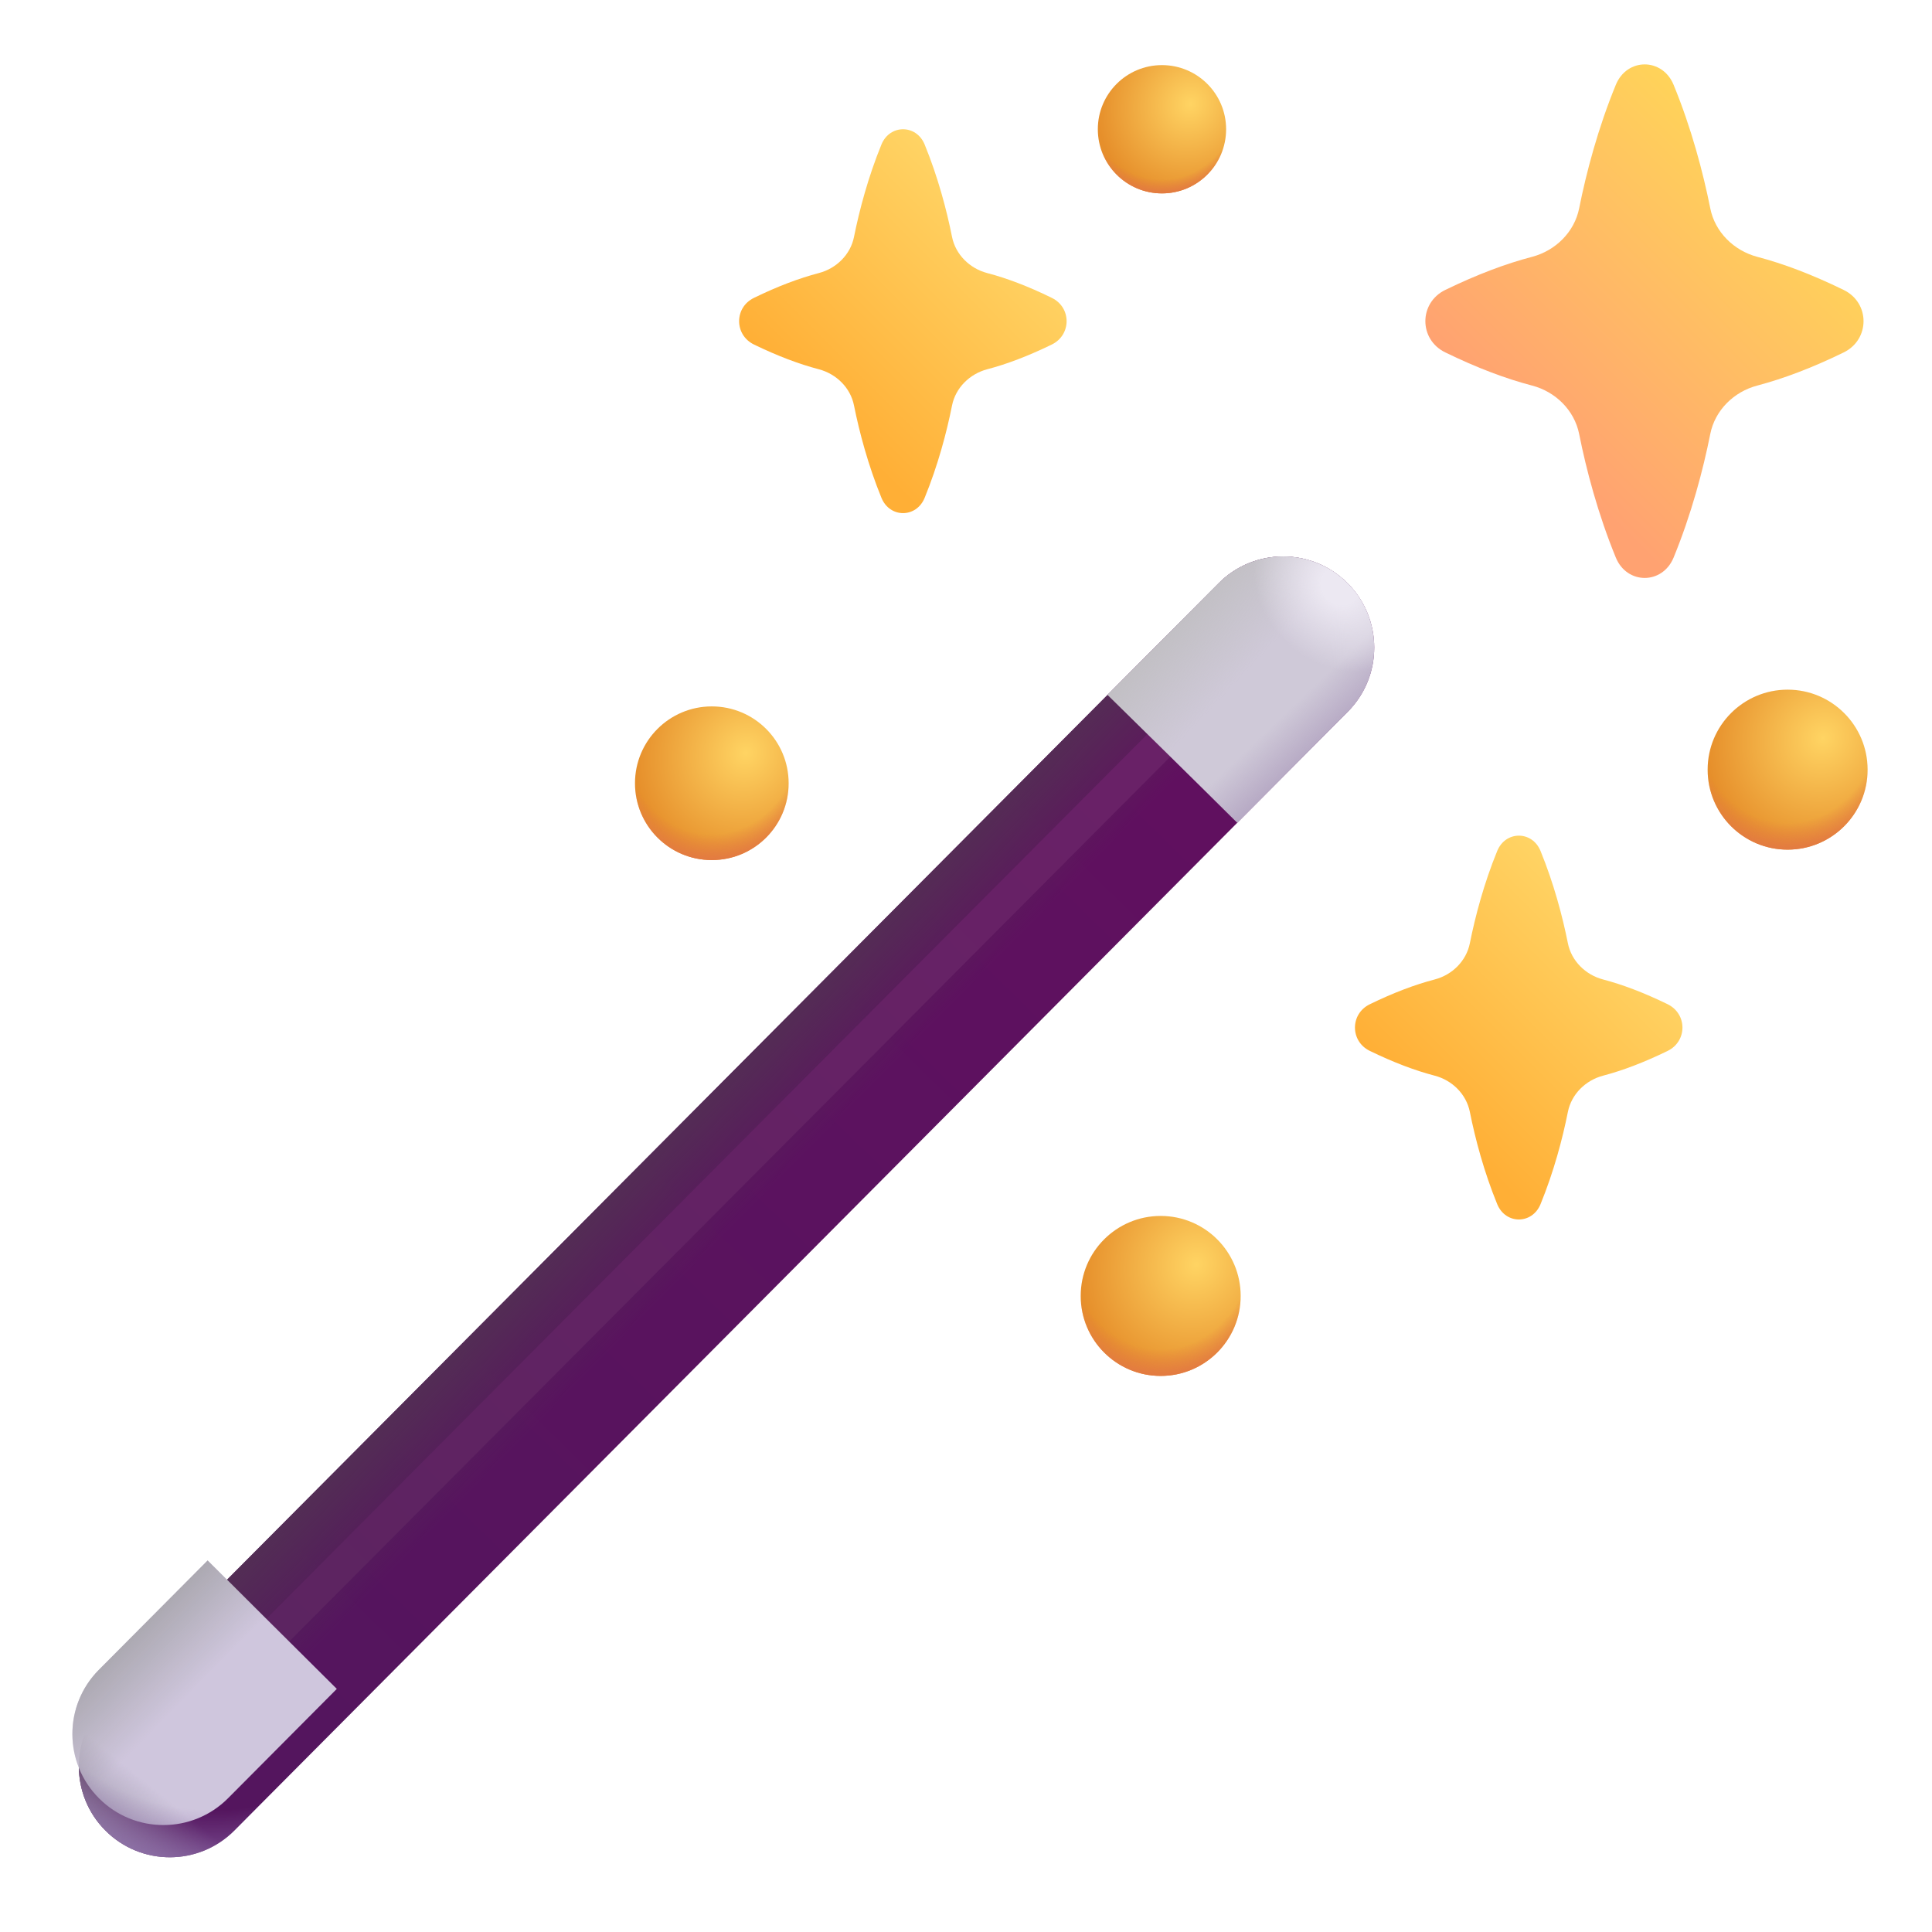 <svg viewBox="1 1 30 30" xmlns="http://www.w3.org/2000/svg">
<path d="M4.641 29.423C4.089 29.977 3.191 29.979 2.638 29.425V29.425C2.087 28.874 2.086 27.98 2.636 27.428L19.922 10.058C20.474 9.503 21.371 9.502 21.924 10.055V10.055C22.476 10.607 22.477 11.5 21.927 12.053L4.641 29.423Z" fill="url(#paint0_linear_18_3440)"/>
<path d="M4.641 29.423C4.089 29.977 3.191 29.979 2.638 29.425V29.425C2.087 28.874 2.086 27.98 2.636 27.428L19.922 10.058C20.474 9.503 21.371 9.502 21.924 10.055V10.055C22.476 10.607 22.477 11.5 21.927 12.053L4.641 29.423Z" fill="url(#paint1_linear_18_3440)"/>
<g filter="url(#filter0_ii_18_3440)">
<path fill-rule="evenodd" clip-rule="evenodd" d="M25.521 7.739C25.447 7.37 25.154 7.082 24.79 6.987C24.381 6.88 23.939 6.714 23.442 6.472C23.03 6.272 23.03 5.703 23.442 5.502C23.939 5.261 24.381 5.095 24.79 4.988C25.154 4.892 25.447 4.604 25.521 4.235C25.632 3.678 25.814 2.99 26.09 2.318C26.263 1.894 26.814 1.894 26.988 2.318C27.264 2.99 27.446 3.678 27.557 4.235C27.63 4.604 27.924 4.892 28.287 4.988C28.694 5.095 29.134 5.261 29.628 5.502C30.04 5.702 30.04 6.272 29.628 6.473C29.134 6.714 28.694 6.879 28.287 6.987C27.924 7.082 27.63 7.37 27.557 7.739C27.446 8.297 27.264 8.984 26.988 9.657C26.814 10.08 26.263 10.08 26.09 9.657C25.814 8.984 25.632 8.297 25.521 7.739Z" fill="url(#paint2_linear_18_3440)"/>
</g>
<g filter="url(#filter1_ii_18_3440)">
<path fill-rule="evenodd" clip-rule="evenodd" d="M14.261 7.297C14.207 7.021 13.987 6.806 13.715 6.734C13.41 6.654 13.079 6.53 12.708 6.35C12.4 6.2 12.4 5.774 12.708 5.625C13.079 5.444 13.41 5.32 13.715 5.24C13.987 5.169 14.207 4.953 14.261 4.678C14.345 4.261 14.481 3.747 14.687 3.244C14.816 2.928 15.229 2.928 15.358 3.244C15.564 3.747 15.7 4.261 15.783 4.678C15.838 4.953 16.058 5.169 16.329 5.24C16.634 5.32 16.962 5.444 17.332 5.625C17.639 5.774 17.639 6.2 17.332 6.35C16.962 6.53 16.634 6.654 16.329 6.734C16.058 6.806 15.838 7.021 15.783 7.297C15.7 7.714 15.564 8.227 15.358 8.73C15.229 9.047 14.816 9.047 14.687 8.73C14.481 8.227 14.345 7.714 14.261 7.297Z" fill="url(#paint3_linear_18_3440)"/>
</g>
<g filter="url(#filter2_ii_18_3440)">
<path fill-rule="evenodd" clip-rule="evenodd" d="M23.824 18.266C23.769 17.99 23.55 17.774 23.278 17.703C22.972 17.623 22.642 17.499 22.27 17.318C21.963 17.169 21.963 16.743 22.27 16.594C22.642 16.413 22.972 16.289 23.278 16.209C23.55 16.138 23.769 15.922 23.824 15.646C23.907 15.23 24.043 14.716 24.249 14.213C24.379 13.897 24.791 13.897 24.921 14.213C25.127 14.716 25.263 15.23 25.346 15.646C25.401 15.922 25.62 16.137 25.892 16.209C26.196 16.289 26.524 16.413 26.894 16.593C27.202 16.743 27.202 17.169 26.894 17.319C26.524 17.499 26.196 17.623 25.892 17.703C25.62 17.775 25.401 17.99 25.346 18.266C25.263 18.683 25.127 19.196 24.921 19.699C24.791 20.015 24.379 20.015 24.249 19.699C24.043 19.196 23.907 18.683 23.824 18.266Z" fill="url(#paint4_linear_18_3440)"/>
</g>
<circle cx="28.758" cy="12.951" r="1.242" fill="url(#paint5_radial_18_3440)"/>
<circle cx="28.758" cy="12.951" r="1.242" fill="url(#paint6_radial_18_3440)"/>
<circle cx="19.023" cy="21.123" r="1.242" fill="url(#paint7_radial_18_3440)"/>
<circle cx="19.023" cy="21.123" r="1.242" fill="url(#paint8_radial_18_3440)"/>
<circle cx="12.053" cy="13.162" r="1.193" fill="url(#paint9_radial_18_3440)"/>
<circle cx="12.053" cy="13.162" r="1.193" fill="url(#paint10_radial_18_3440)"/>
<circle cx="19.043" cy="3.007" r="0.996" fill="url(#paint11_radial_18_3440)"/>
<circle cx="19.043" cy="3.007" r="0.996" fill="url(#paint12_radial_18_3440)"/>
<g filter="url(#filter3_f_18_3440)">
<path d="M19.328 12.24L4.172 27.459" stroke="url(#paint13_linear_18_3440)" stroke-width="0.5"/>
</g>
<path d="M18.199 11.789L19.922 10.058C20.474 9.503 21.371 9.502 21.924 10.055C22.476 10.607 22.477 11.5 21.927 12.053L20.213 13.775L18.199 11.789Z" fill="#CFC9D8"/>
<path d="M18.199 11.789L19.922 10.058C20.474 9.503 21.371 9.502 21.924 10.055C22.476 10.607 22.477 11.5 21.927 12.053L20.213 13.775L18.199 11.789Z" fill="url(#paint14_linear_18_3440)"/>
<path d="M18.199 11.789L19.922 10.058C20.474 9.503 21.371 9.502 21.924 10.055C22.476 10.607 22.477 11.5 21.927 12.053L20.213 13.775L18.199 11.789Z" fill="url(#paint15_linear_18_3440)"/>
<path d="M18.199 11.789L19.922 10.058C20.474 9.503 21.371 9.502 21.924 10.055C22.476 10.607 22.477 11.5 21.927 12.053L20.213 13.775L18.199 11.789Z" fill="url(#paint16_radial_18_3440)"/>
<g filter="url(#filter4_i_18_3440)">
<path d="M2.638 29.425C3.191 29.979 4.089 29.977 4.641 29.423L6.33 27.725L4.324 25.731L2.636 27.428C2.086 27.98 2.087 28.874 2.638 29.425Z" fill="#CFC6DD"/>
<path d="M2.638 29.425C3.191 29.979 4.089 29.977 4.641 29.423L6.33 27.725L4.324 25.731L2.636 27.428C2.086 27.98 2.087 28.874 2.638 29.425Z" fill="url(#paint17_linear_18_3440)"/>
</g>
<path d="M2.638 29.425C3.191 29.979 4.089 29.977 4.641 29.423L6.33 27.725L4.324 25.731L2.636 27.428C2.086 27.98 2.087 28.874 2.638 29.425Z" fill="url(#paint18_linear_18_3440)"/>
<path d="M2.638 29.425C3.191 29.979 4.089 29.977 4.641 29.423L6.33 27.725L4.324 25.731L2.636 27.428C2.086 27.98 2.087 28.874 2.638 29.425Z" fill="url(#paint19_radial_18_3440)"/>
<defs>
<filter id="filter0_ii_18_3440" x="22.983" y="1.85" width="7.104" height="8.275" filterUnits="userSpaceOnUse" color-interpolation-filters="sRGB">
<feFlood flood-opacity="0" result="BackgroundImageFix"/>
<feBlend mode="normal" in="SourceGraphic" in2="BackgroundImageFix" result="shape"/>
<feColorMatrix in="SourceAlpha" type="matrix" values="0 0 0 0 0 0 0 0 0 0 0 0 0 0 0 0 0 0 127 0" result="hardAlpha"/>
<feOffset dx="0.15" dy="-0.15"/>
<feGaussianBlur stdDeviation="0.375"/>
<feComposite in2="hardAlpha" operator="arithmetic" k2="-1" k3="1"/>
<feColorMatrix type="matrix" values="0 0 0 0 0.949 0 0 0 0 0.514 0 0 0 0 0.392 0 0 0 1 0"/>
<feBlend mode="normal" in2="shape" result="effect1_innerShadow_18_3440"/>
<feColorMatrix in="SourceAlpha" type="matrix" values="0 0 0 0 0 0 0 0 0 0 0 0 0 0 0 0 0 0 127 0" result="hardAlpha"/>
<feOffset dx="-0.15" dy="0.15"/>
<feGaussianBlur stdDeviation="0.3"/>
<feComposite in2="hardAlpha" operator="arithmetic" k2="-1" k3="1"/>
<feColorMatrix type="matrix" values="0 0 0 0 1 0 0 0 0 0.824 0 0 0 0 0.408 0 0 0 1 0"/>
<feBlend mode="normal" in2="effect1_innerShadow_18_3440" result="effect2_innerShadow_18_3440"/>
</filter>
<filter id="filter1_ii_18_3440" x="12.327" y="2.857" width="5.385" height="6.261" filterUnits="userSpaceOnUse" color-interpolation-filters="sRGB">
<feFlood flood-opacity="0" result="BackgroundImageFix"/>
<feBlend mode="normal" in="SourceGraphic" in2="BackgroundImageFix" result="shape"/>
<feColorMatrix in="SourceAlpha" type="matrix" values="0 0 0 0 0 0 0 0 0 0 0 0 0 0 0 0 0 0 127 0" result="hardAlpha"/>
<feOffset dx="0.15" dy="-0.15"/>
<feGaussianBlur stdDeviation="0.375"/>
<feComposite in2="hardAlpha" operator="arithmetic" k2="-1" k3="1"/>
<feColorMatrix type="matrix" values="0 0 0 0 0.949 0 0 0 0 0.514 0 0 0 0 0.392 0 0 0 1 0"/>
<feBlend mode="normal" in2="shape" result="effect1_innerShadow_18_3440"/>
<feColorMatrix in="SourceAlpha" type="matrix" values="0 0 0 0 0 0 0 0 0 0 0 0 0 0 0 0 0 0 127 0" result="hardAlpha"/>
<feOffset dx="-0.15" dy="0.15"/>
<feGaussianBlur stdDeviation="0.3"/>
<feComposite in2="hardAlpha" operator="arithmetic" k2="-1" k3="1"/>
<feColorMatrix type="matrix" values="0 0 0 0 1 0 0 0 0 0.824 0 0 0 0 0.408 0 0 0 1 0"/>
<feBlend mode="normal" in2="effect1_innerShadow_18_3440" result="effect2_innerShadow_18_3440"/>
</filter>
<filter id="filter2_ii_18_3440" x="21.89" y="13.826" width="5.385" height="6.261" filterUnits="userSpaceOnUse" color-interpolation-filters="sRGB">
<feFlood flood-opacity="0" result="BackgroundImageFix"/>
<feBlend mode="normal" in="SourceGraphic" in2="BackgroundImageFix" result="shape"/>
<feColorMatrix in="SourceAlpha" type="matrix" values="0 0 0 0 0 0 0 0 0 0 0 0 0 0 0 0 0 0 127 0" result="hardAlpha"/>
<feOffset dx="0.15" dy="-0.15"/>
<feGaussianBlur stdDeviation="0.375"/>
<feComposite in2="hardAlpha" operator="arithmetic" k2="-1" k3="1"/>
<feColorMatrix type="matrix" values="0 0 0 0 0.949 0 0 0 0 0.514 0 0 0 0 0.392 0 0 0 1 0"/>
<feBlend mode="normal" in2="shape" result="effect1_innerShadow_18_3440"/>
<feColorMatrix in="SourceAlpha" type="matrix" values="0 0 0 0 0 0 0 0 0 0 0 0 0 0 0 0 0 0 127 0" result="hardAlpha"/>
<feOffset dx="-0.15" dy="0.15"/>
<feGaussianBlur stdDeviation="0.3"/>
<feComposite in2="hardAlpha" operator="arithmetic" k2="-1" k3="1"/>
<feColorMatrix type="matrix" values="0 0 0 0 1 0 0 0 0 0.824 0 0 0 0 0.408 0 0 0 1 0"/>
<feBlend mode="normal" in2="effect1_innerShadow_18_3440" result="effect2_innerShadow_18_3440"/>
</filter>
<filter id="filter3_f_18_3440" x="3.495" y="11.564" width="16.511" height="16.572" filterUnits="userSpaceOnUse" color-interpolation-filters="sRGB">
<feFlood flood-opacity="0" result="BackgroundImageFix"/>
<feBlend mode="normal" in="SourceGraphic" in2="BackgroundImageFix" result="shape"/>
<feGaussianBlur stdDeviation="0.25" result="effect1_foregroundBlur_18_3440"/>
</filter>
<filter id="filter4_i_18_3440" x="2.124" y="25.231" width="4.206" height="4.608" filterUnits="userSpaceOnUse" color-interpolation-filters="sRGB">
<feFlood flood-opacity="0" result="BackgroundImageFix"/>
<feBlend mode="normal" in="SourceGraphic" in2="BackgroundImageFix" result="shape"/>
<feColorMatrix in="SourceAlpha" type="matrix" values="0 0 0 0 0 0 0 0 0 0 0 0 0 0 0 0 0 0 127 0" result="hardAlpha"/>
<feOffset dx="-0.1" dy="-0.5"/>
<feGaussianBlur stdDeviation="0.5"/>
<feComposite in2="hardAlpha" operator="arithmetic" k2="-1" k3="1"/>
<feColorMatrix type="matrix" values="0 0 0 0 0.698 0 0 0 0 0.62 0 0 0 0 0.792 0 0 0 1 0"/>
<feBlend mode="normal" in2="shape" result="effect1_innerShadow_18_3440"/>
</filter>
<linearGradient id="paint0_linear_18_3440" x1="19.234" y1="13.021" x2="5.172" y2="27.396" gradientUnits="userSpaceOnUse">
<stop stop-color="#60105F"/>
<stop offset="1" stop-color="#54155E"/>
</linearGradient>
<linearGradient id="paint1_linear_18_3440" x1="5.5" y1="24.068" x2="6.969" y2="25.521" gradientUnits="userSpaceOnUse">
<stop stop-color="#523253"/>
<stop offset="1" stop-color="#523253" stop-opacity="0"/>
</linearGradient>
<linearGradient id="paint2_linear_18_3440" x1="28.981" y1="4.112" x2="25.017" y2="8.079" gradientUnits="userSpaceOnUse">
<stop stop-color="#FFD459"/>
<stop offset="1" stop-color="#FFA271"/>
</linearGradient>
<linearGradient id="paint3_linear_18_3440" x1="16.848" y1="4.585" x2="13.885" y2="7.551" gradientUnits="userSpaceOnUse">
<stop stop-color="#FFD465"/>
<stop offset="1" stop-color="#FFAF36"/>
</linearGradient>
<linearGradient id="paint4_linear_18_3440" x1="26.41" y1="15.554" x2="23.447" y2="18.52" gradientUnits="userSpaceOnUse">
<stop stop-color="#FFD465"/>
<stop offset="1" stop-color="#FFAF36"/>
</linearGradient>
<radialGradient id="paint5_radial_18_3440" cx="0" cy="0" r="1" gradientUnits="userSpaceOnUse" gradientTransform="translate(29.308 12.463) rotate(127.823) scale(1.875 1.753)">
<stop stop-color="#FFD463"/>
<stop offset="1" stop-color="#E68F2B"/>
</radialGradient>
<radialGradient id="paint6_radial_18_3440" cx="0" cy="0" r="1" gradientUnits="userSpaceOnUse" gradientTransform="translate(28.758 12.131) rotate(90) scale(2.062 1.798)">
<stop offset="0.797" stop-color="#E37A42" stop-opacity="0"/>
<stop offset="1" stop-color="#E37A42"/>
</radialGradient>
<radialGradient id="paint7_radial_18_3440" cx="0" cy="0" r="1" gradientUnits="userSpaceOnUse" gradientTransform="translate(19.574 20.634) rotate(127.823) scale(1.875 1.753)">
<stop stop-color="#FFD463"/>
<stop offset="1" stop-color="#E68F2B"/>
</radialGradient>
<radialGradient id="paint8_radial_18_3440" cx="0" cy="0" r="1" gradientUnits="userSpaceOnUse" gradientTransform="translate(19.023 20.303) rotate(90) scale(2.062 1.798)">
<stop offset="0.797" stop-color="#E37A42" stop-opacity="0"/>
<stop offset="1" stop-color="#E37A42"/>
</radialGradient>
<radialGradient id="paint9_radial_18_3440" cx="0" cy="0" r="1" gradientUnits="userSpaceOnUse" gradientTransform="translate(12.582 12.693) rotate(127.823) scale(1.801 1.685)">
<stop stop-color="#FFD463"/>
<stop offset="1" stop-color="#E68F2B"/>
</radialGradient>
<radialGradient id="paint10_radial_18_3440" cx="0" cy="0" r="1" gradientUnits="userSpaceOnUse" gradientTransform="translate(12.053 12.374) rotate(90) scale(1.981 1.727)">
<stop offset="0.797" stop-color="#E37A42" stop-opacity="0"/>
<stop offset="1" stop-color="#E37A42"/>
</radialGradient>
<radialGradient id="paint11_radial_18_3440" cx="0" cy="0" r="1" gradientUnits="userSpaceOnUse" gradientTransform="translate(19.484 2.615) rotate(127.823) scale(1.503 1.406)">
<stop stop-color="#FFD463"/>
<stop offset="1" stop-color="#E68F2B"/>
</radialGradient>
<radialGradient id="paint12_radial_18_3440" cx="0" cy="0" r="1" gradientUnits="userSpaceOnUse" gradientTransform="translate(19.043 2.35) rotate(90) scale(1.653 1.441)">
<stop offset="0.869" stop-color="#E37A42" stop-opacity="0"/>
<stop offset="1" stop-color="#E37A42"/>
</radialGradient>
<linearGradient id="paint13_linear_18_3440" x1="18.547" y1="13.334" x2="4.172" y2="27.459" gradientUnits="userSpaceOnUse">
<stop stop-color="#692167"/>
<stop offset="1" stop-color="#5B2460"/>
</linearGradient>
<linearGradient id="paint14_linear_18_3440" x1="18.847" y1="11.021" x2="19.849" y2="11.969" gradientUnits="userSpaceOnUse">
<stop stop-color="#C1BFC3"/>
<stop offset="1" stop-color="#C1BFC3" stop-opacity="0"/>
</linearGradient>
<linearGradient id="paint15_linear_18_3440" x1="21.422" y1="12.881" x2="20.797" y2="12.225" gradientUnits="userSpaceOnUse">
<stop stop-color="#B0A1BF"/>
<stop offset="1" stop-color="#B0A1BF" stop-opacity="0"/>
</linearGradient>
<radialGradient id="paint16_radial_18_3440" cx="0" cy="0" r="1" gradientUnits="userSpaceOnUse" gradientTransform="translate(21.797 10.115) rotate(133.939) scale(1.193 1.442)">
<stop offset="0.21" stop-color="#ECE8F2"/>
<stop offset="1" stop-color="#ECE8F2" stop-opacity="0"/>
</radialGradient>
<linearGradient id="paint17_linear_18_3440" x1="3.283" y1="26.585" x2="4.277" y2="27.578" gradientUnits="userSpaceOnUse">
<stop stop-color="#A8A6AD"/>
<stop offset="1" stop-color="#A8A6AD" stop-opacity="0"/>
</linearGradient>
<linearGradient id="paint18_linear_18_3440" x1="2.609" y1="29.74" x2="3.391" y2="28.771" gradientUnits="userSpaceOnUse">
<stop stop-color="#968FA1"/>
<stop offset="1" stop-color="#968FA1" stop-opacity="0"/>
</linearGradient>
<radialGradient id="paint19_radial_18_3440" cx="0" cy="0" r="1" gradientUnits="userSpaceOnUse" gradientTransform="translate(4.277 25.896) rotate(98.473) scale(4.85 4.951)">
<stop offset="0.661" stop-color="#8F6EAF" stop-opacity="0"/>
<stop offset="0.918" stop-color="#8F6EAF"/>
</radialGradient>
</defs>
</svg>
